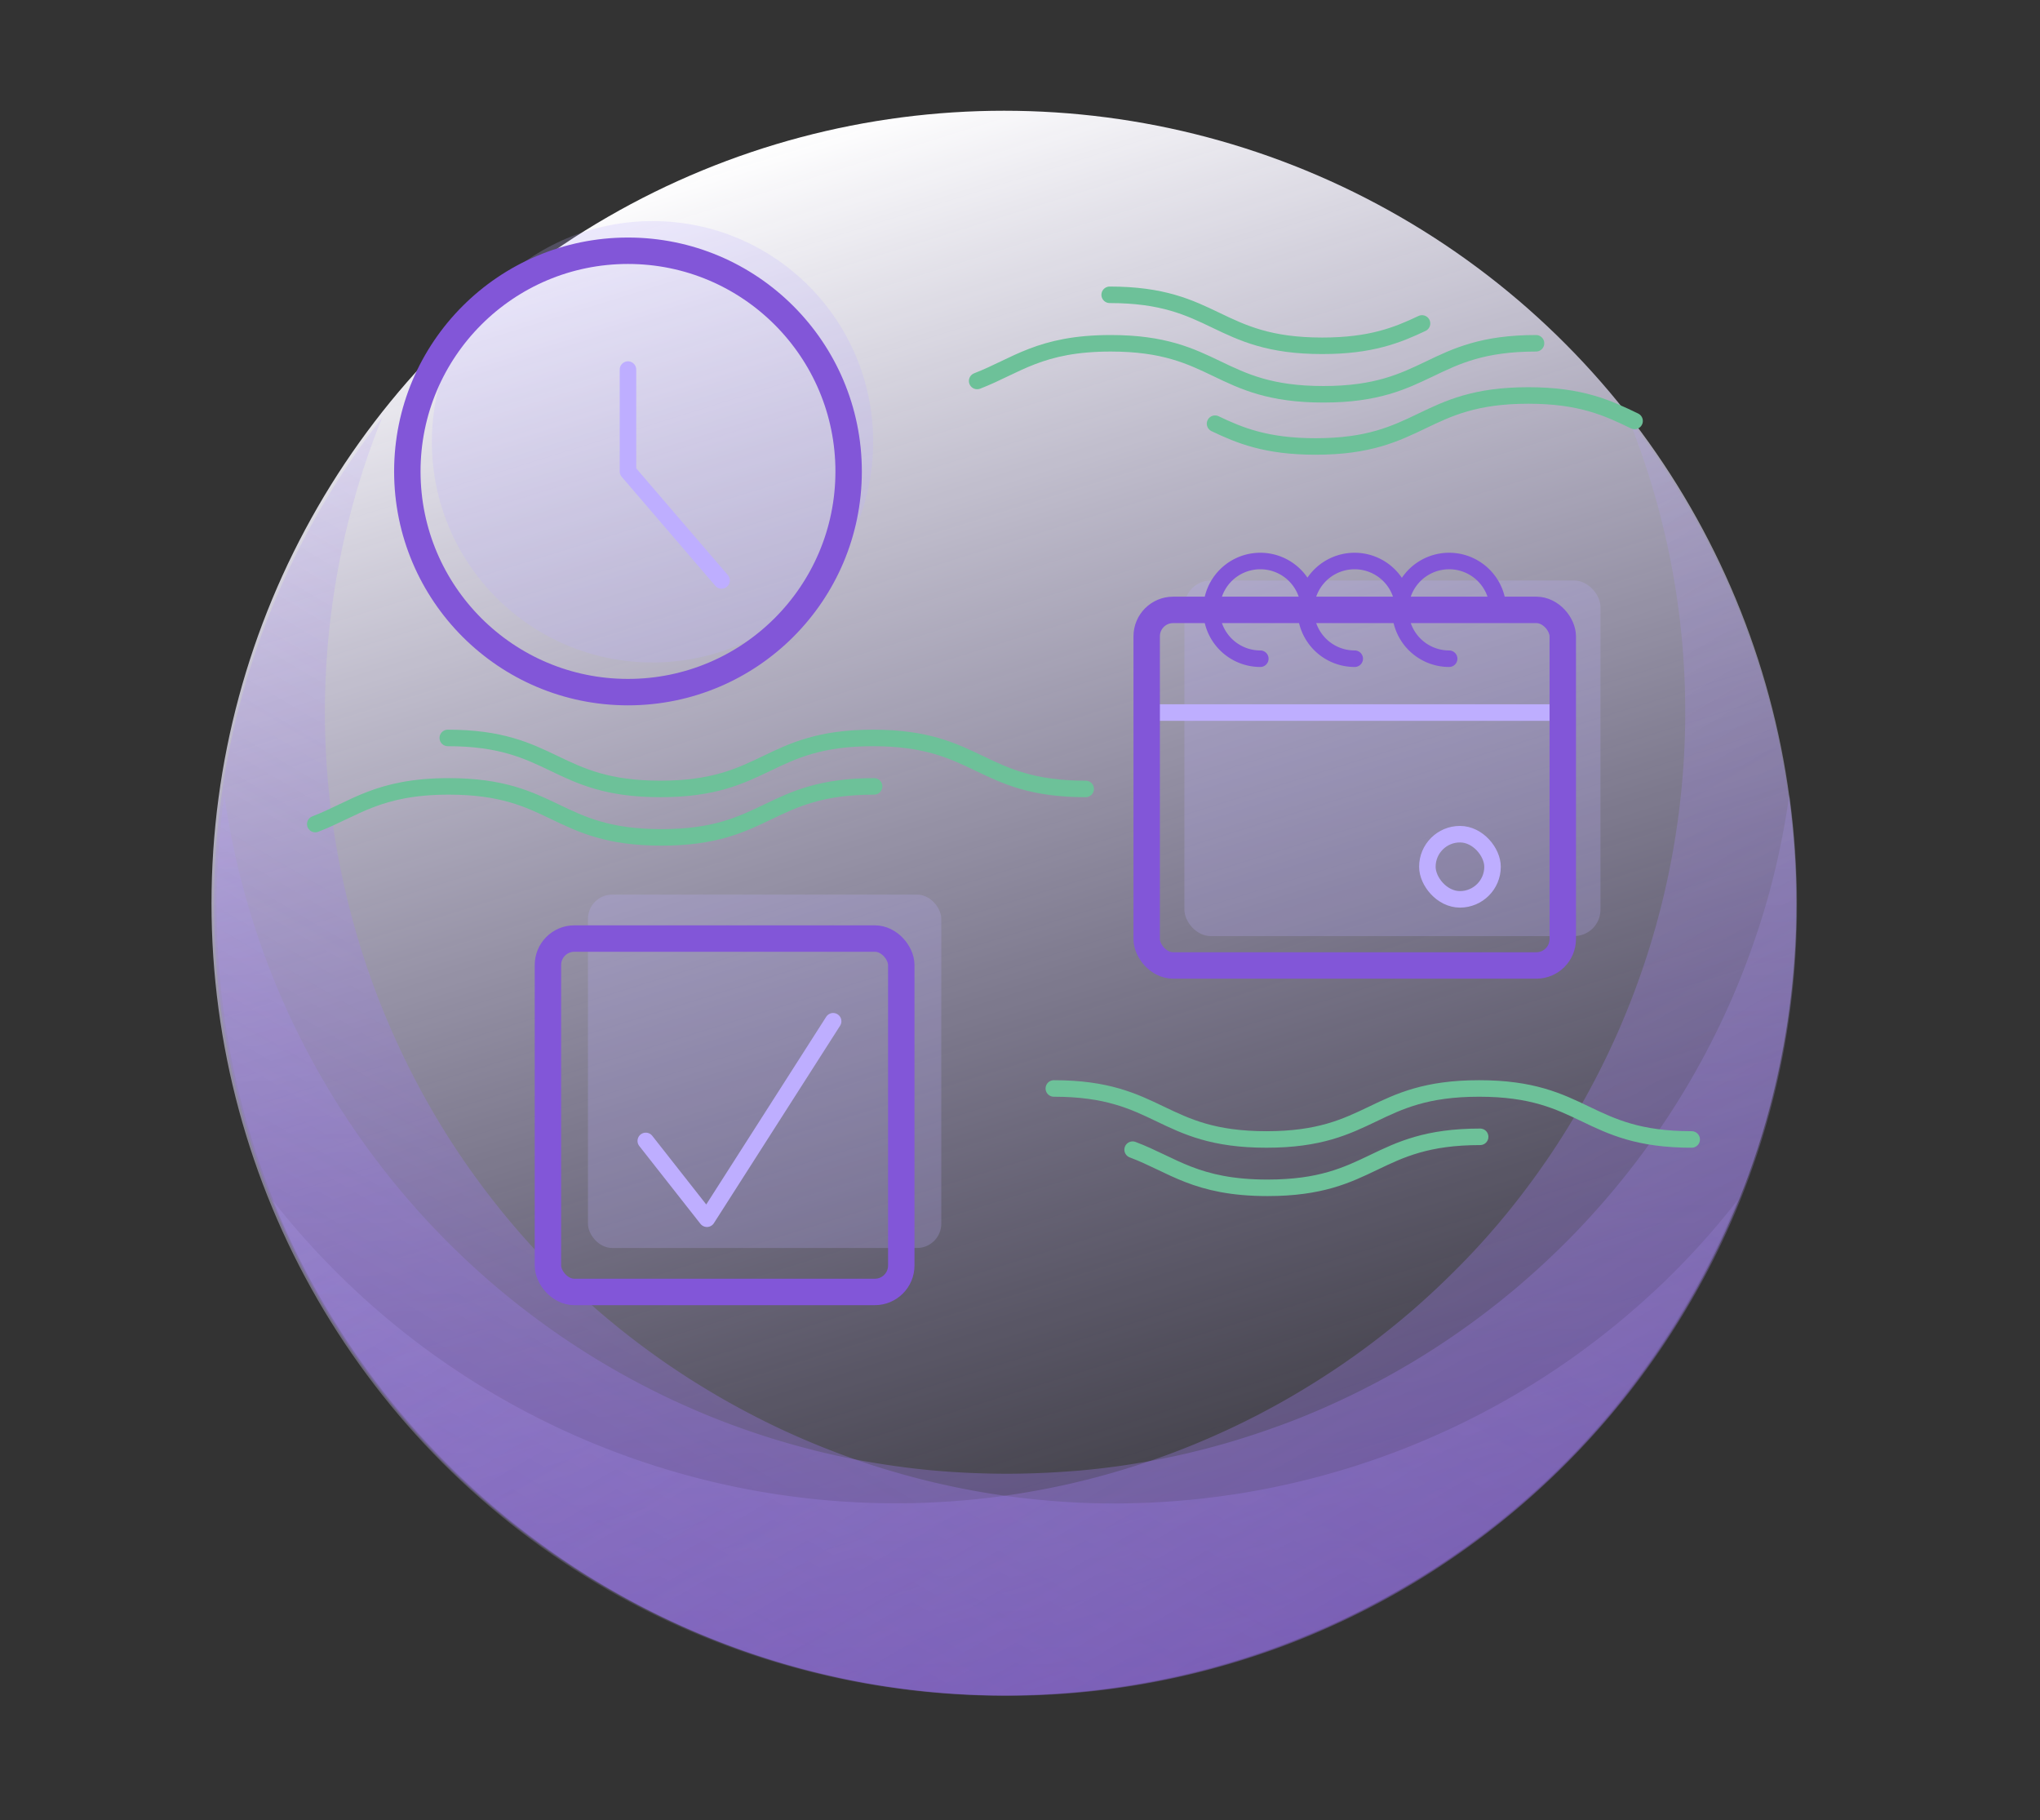 <svg id="Layer_1" data-name="Layer 1" xmlns="http://www.w3.org/2000/svg" xmlns:xlink="http://www.w3.org/1999/xlink" viewBox="0 0 617.77 551.06"><rect x="0" y="0" width="617.77" height="551.06" fill="#333333" stroke="none"/><defs><style>.cls-1{fill:url(#linear-gradient);}.cls-2{fill:url(#linear-gradient-2);}.cls-3{fill:url(#linear-gradient-3);}.cls-4{fill:url(#linear-gradient-4);}.cls-5,.cls-7,.cls-8,.cls-9{fill:none;stroke-linecap:round;}.cls-5{stroke:#6dc199;stroke-miterlimit:10;}.cls-5,.cls-8,.cls-9{stroke-width:5px;}.cls-6{fill:#beaeff;opacity:0.23;isolation:isolate;}.cls-7,.cls-9{stroke:#8256d8;}.cls-7,.cls-8,.cls-9{stroke-linejoin:round;}.cls-7{stroke-width:8px;}.cls-8{stroke:#beaeff;}</style><linearGradient id="linear-gradient" x1="-1197" y1="473.87" x2="-1197" y2="472.87" gradientTransform="matrix(-459.03, 140.34, 140.34, 459.03, -615582.12, -49029.61)" gradientUnits="userSpaceOnUse"><stop offset="0" stop-color="#beaeff" stop-opacity="0"/><stop offset="1" stop-color="#fff"/></linearGradient><linearGradient id="linear-gradient-2" x1="-1191.61" y1="472.98" x2="-1191.61" y2="471.44" gradientTransform="matrix(478.62, 0, 0, -272.87, 570628.82, 129250.93)" gradientUnits="userSpaceOnUse"><stop offset="0" stop-color="#beaeff" stop-opacity="0.15"/><stop offset="1" stop-color="#8256d8" stop-opacity="0.46"/></linearGradient><linearGradient id="linear-gradient-3" x1="-1191.93" y1="475.44" x2="-1191.93" y2="473.9" gradientTransform="matrix(414.49, 239.31, 136.44, -236.31, 429528.4, 397790.67)" xlink:href="#linear-gradient-2"/><linearGradient id="linear-gradient-4" x1="-1192.03" y1="470.57" x2="-1192.03" y2="469.03" gradientTransform="matrix(414.49, -239.31, -136.44, -236.31, 558554.47, -173861.44)" xlink:href="#linear-gradient-2"/></defs><title>bridge_icons_landingpage_0</title><g id="Group_563" data-name="Group 563"><circle id="christina-wocintechchat-com-VpcgTEKerEQ-unsplash" class="cls-1" cx="304.05" cy="273.53" r="240"/><path id="Subtraction_4" data-name="Subtraction 4" class="cls-2" d="M67.92,240.58h0a242.31,242.31,0,0,0-1.1,58q1.22,12,3.62,23.76c1.58,7.71,3.57,15.42,5.9,22.93s5,14.82,8,22,6.39,14.14,10.08,20.92,7.69,13.37,12,19.73a240.47,240.47,0,0,0,64.63,64.64c6.36,4.3,13,8.33,19.73,12s13.82,7.07,20.92,10.07,14.56,5.74,22,8.05,15.22,4.32,22.93,5.9a238.65,238.65,0,0,0,23.76,3.63,244,244,0,0,0,48.94,0,238.65,238.65,0,0,0,23.76-3.63c7.71-1.58,15.42-3.56,22.93-5.9s14.82-5,22-8.05,14.14-6.39,20.92-10.07,13.37-7.69,19.73-12a240.65,240.65,0,0,0,64.64-64.64c4.3-6.36,8.33-13,12-19.73s7.08-13.82,10.08-20.92,5.74-14.56,8.05-22,4.32-15.22,5.9-22.93,2.81-15.78,3.62-23.76a242.31,242.31,0,0,0-1.1-58c-1,7.19-2.36,14.41-4,21.47s-3.62,14-5.89,20.75-4.82,13.44-7.67,19.94-6,12.86-9.34,19a240.43,240.43,0,0,1-86.3,90.11c-6,3.64-12.25,7.05-18.56,10.14s-12.91,6-19.51,8.5-13.5,4.83-20.36,6.77-14,3.63-21.13,4.95-14.51,2.37-21.8,3-14.92,1-22.39,1-15-.34-22.38-1-14.63-1.7-21.8-3-14.2-3-21.13-4.95-13.71-4.22-20.37-6.77-13.16-5.39-19.5-8.5-12.55-6.5-18.56-10.14a240.31,240.31,0,0,1-86.31-90.11c-3.38-6.18-6.53-12.59-9.34-19s-5.43-13.21-7.67-19.94S73.58,269,71.94,262.05,68.93,247.77,67.92,240.58Z"/><path id="Subtraction_5" data-name="Subtraction 5" class="cls-3" d="M115.74,126.43h0a242.08,242.08,0,0,0-30,49.71A238.55,238.55,0,0,0,77,198.53c-2.49,7.46-4.63,15.14-6.36,22.81s-3.06,15.34-4,23.06-1.53,15.44-1.74,23.16,0,15.43.52,23.08a240.54,240.54,0,0,0,23.66,88.3c3.35,6.9,7.09,13.71,11.09,20.24s8.43,13,13.08,19.19,9.74,12.25,15,18,11,11.35,16.91,16.58a239.51,239.51,0,0,0,18.76,15,243.39,243.39,0,0,0,42.38,24.47q11,4.92,22.39,8.74c7.47,2.49,15.14,4.63,22.81,6.36s15.35,3.06,23.07,4,15.44,1.53,23.15,1.73,15.43,0,23.08-.51a240.88,240.88,0,0,0,88.3-23.66c6.9-3.36,13.71-7.1,20.25-11.1s13-8.43,19.18-13.07,12.25-9.75,18-15,11.35-11,16.57-16.91a239.66,239.66,0,0,0,15-18.77,242.08,242.08,0,0,0,28.06-50.8c-4.47,5.72-9.25,11.3-14.21,16.58s-10.12,10.27-15.48,15-10.9,9.23-16.61,13.44-11.59,8.15-17.61,11.81a240.45,240.45,0,0,1-119.79,34.89c-7,.15-14.14,0-21.15-.5s-14.17-1.28-21.14-2.39-14.11-2.57-21-4.32-14-3.87-20.78-6.27-13.75-5.21-20.4-8.27-13.44-6.57-19.9-10.3-12.82-7.8-18.87-12.09-11.82-8.78-17.36-13.53-10.8-9.69-15.82-14.85-9.77-10.51-14.25-16.05-8.7-11.25-12.65-17.11-7.61-11.91-11-18.07A240.34,240.34,0,0,1,98.45,210.22c.16-7.05.64-14.17,1.43-21.16s1.91-14.16,3.33-21.11,3.21-14,5.27-20.91S113,133.17,115.74,126.43Z"/><path id="Subtraction_6" data-name="Subtraction 6" class="cls-4" d="M82.56,363.4h0a242.81,242.81,0,0,0,28.06,50.81q7,9.75,15,18.76a236.08,236.08,0,0,0,16.57,16.91c5.71,5.28,11.76,10.33,18,15S172.79,474,179.37,478s13.35,7.74,20.25,11.09a240.7,240.7,0,0,0,88.29,23.67c7.66.54,15.43.71,23.08.51s15.51-.78,23.16-1.73,15.48-2.31,23.06-4,15.35-3.87,22.82-6.35,15.07-5.46,22.39-8.74a243.39,243.39,0,0,0,42.38-24.47q9.75-7,18.76-15a236.22,236.22,0,0,0,16.91-16.58c5.28-5.71,10.33-11.75,15-18s9.05-12.61,13.08-19.19,7.73-13.34,11.09-20.24a240.54,240.54,0,0,0,23.66-88.3c.55-7.66.71-15.42.52-23.08s-.79-15.51-1.74-23.16-2.31-15.48-4-23.06-3.87-15.35-6.36-22.81A238.55,238.55,0,0,0,523,176.14a242.08,242.08,0,0,0-30-49.71c2.72,6.73,5.16,13.67,7.25,20.61s3.84,13.89,5.28,20.91,2.54,14.05,3.33,21.1,1.26,14.12,1.42,21.17A240.47,240.47,0,0,1,480.61,331.4c-3.38,6.16-7.08,12.23-11,18.06s-8.2,11.63-12.64,17.12-9.28,10.93-14.25,16-10.35,10.17-15.83,14.86-11.38,9.3-17.36,13.53-12.4,8.35-18.87,12.09-13.16,7.2-19.9,10.29-13.52,5.85-20.4,8.27-13.79,4.51-20.77,6.28-14,3.2-21,4.32-14.09,1.91-21.14,2.39-14.12.64-21.14.5a240.45,240.45,0,0,1-119.8-34.89c-6-3.66-11.95-7.63-17.61-11.81s-11.3-8.73-16.61-13.44-10.57-9.8-15.48-15S87,369.13,82.56,363.4Z"/></g><g id="Group_568" data-name="Group 568"><path id="Path_598" data-name="Path 598" class="cls-5" d="M264.71,238.1c-32.19,0-32.19,15.44-64.39,15.44s-32.19-15.44-64.38-15.44c-21.42,0-28.59,6.84-40.47,11.41"/><path id="Path_599" data-name="Path 599" class="cls-5" d="M328.77,238.87c-32.19,0-32.19-15.44-64.39-15.44s-32.2,15.44-64.39,15.44-32.2-15.44-64.39-15.44"/><path id="Path_600" data-name="Path 600" class="cls-5" d="M495,127.46c-8-3.86-16.1-7.72-32.19-7.72-32.2,0-32.2,15.44-64.39,15.44-14.95,0-23-3.33-30.47-6.9"/><path id="Path_601" data-name="Path 601" class="cls-5" d="M465.15,103.94c-32.19,0-32.19,15.44-64.39,15.44s-32.19-15.44-64.39-15.44c-21.42,0-28.58,6.83-40.46,11.41"/><path id="Path_602" data-name="Path 602" class="cls-5" d="M430.63,97.93c-7.43,3.52-15.43,6.77-30.2,6.77-32.19,0-32.19-15.44-64.39-15.44"/><path id="Path_603" data-name="Path 603" class="cls-5" d="M448.23,344.2c-32.19,0-32.19,15.44-64.38,15.44-21.65,0-28.74-7-40.86-11.55"/><path id="Path_604" data-name="Path 604" class="cls-5" d="M512.29,345c-32.19,0-32.19-15.44-64.38-15.44S415.71,345,383.52,345s-32.2-15.44-64.39-15.44"/><g id="Group_565" data-name="Group 565"><circle id="Ellipse_242" data-name="Ellipse 242" class="cls-6" cx="197.6" cy="133.76" r="66.82"/><circle id="Ellipse_243" data-name="Ellipse 243" class="cls-7" cx="190.17" cy="142.74" r="66.82"/><path id="Path_605" data-name="Path 605" class="cls-8" d="M190.17,111.9v30.84l28.34,33"/></g><g id="Group_566" data-name="Group 566"><rect id="Rectangle_525" data-name="Rectangle 525" class="cls-6" x="358.67" y="175.77" width="126" height="107.66" rx="8"/><line id="Line_131" data-name="Line 131" class="cls-8" x1="347.25" y1="215.74" x2="473.25" y2="215.74"/><rect id="Rectangle_526" data-name="Rectangle 526" class="cls-7" x="347.25" y="184.66" width="126" height="107.66" rx="8"/><path id="Path_582" data-name="Path 582" class="cls-9" d="M381.66,199.44h0a14.79,14.79,0,1,1,14.79-14.78h0"/><path id="Path_583" data-name="Path 583" class="cls-9" d="M410.25,199.44h0A14.79,14.79,0,1,1,425,184.66h0"/><path id="Path_584" data-name="Path 584" class="cls-9" d="M438.84,199.44h0a14.79,14.79,0,1,1,14.79-14.78h0"/><rect id="Rectangle_527" data-name="Rectangle 527" class="cls-8" x="432.25" y="252.57" width="19.73" height="19.73" rx="9.86"/></g><g id="Group_567" data-name="Group 567"><rect id="Rectangle_528" data-name="Rectangle 528" class="cls-6" x="178.05" y="270.86" width="107" height="107" rx="7.35"/><rect id="Rectangle_529" data-name="Rectangle 529" class="cls-7" x="165.93" y="284.17" width="107" height="107" rx="8"/><path id="Path_606" data-name="Path 606" class="cls-8" d="M195.56,345.44,214.08,369l38.22-59.79"/></g></g></svg>